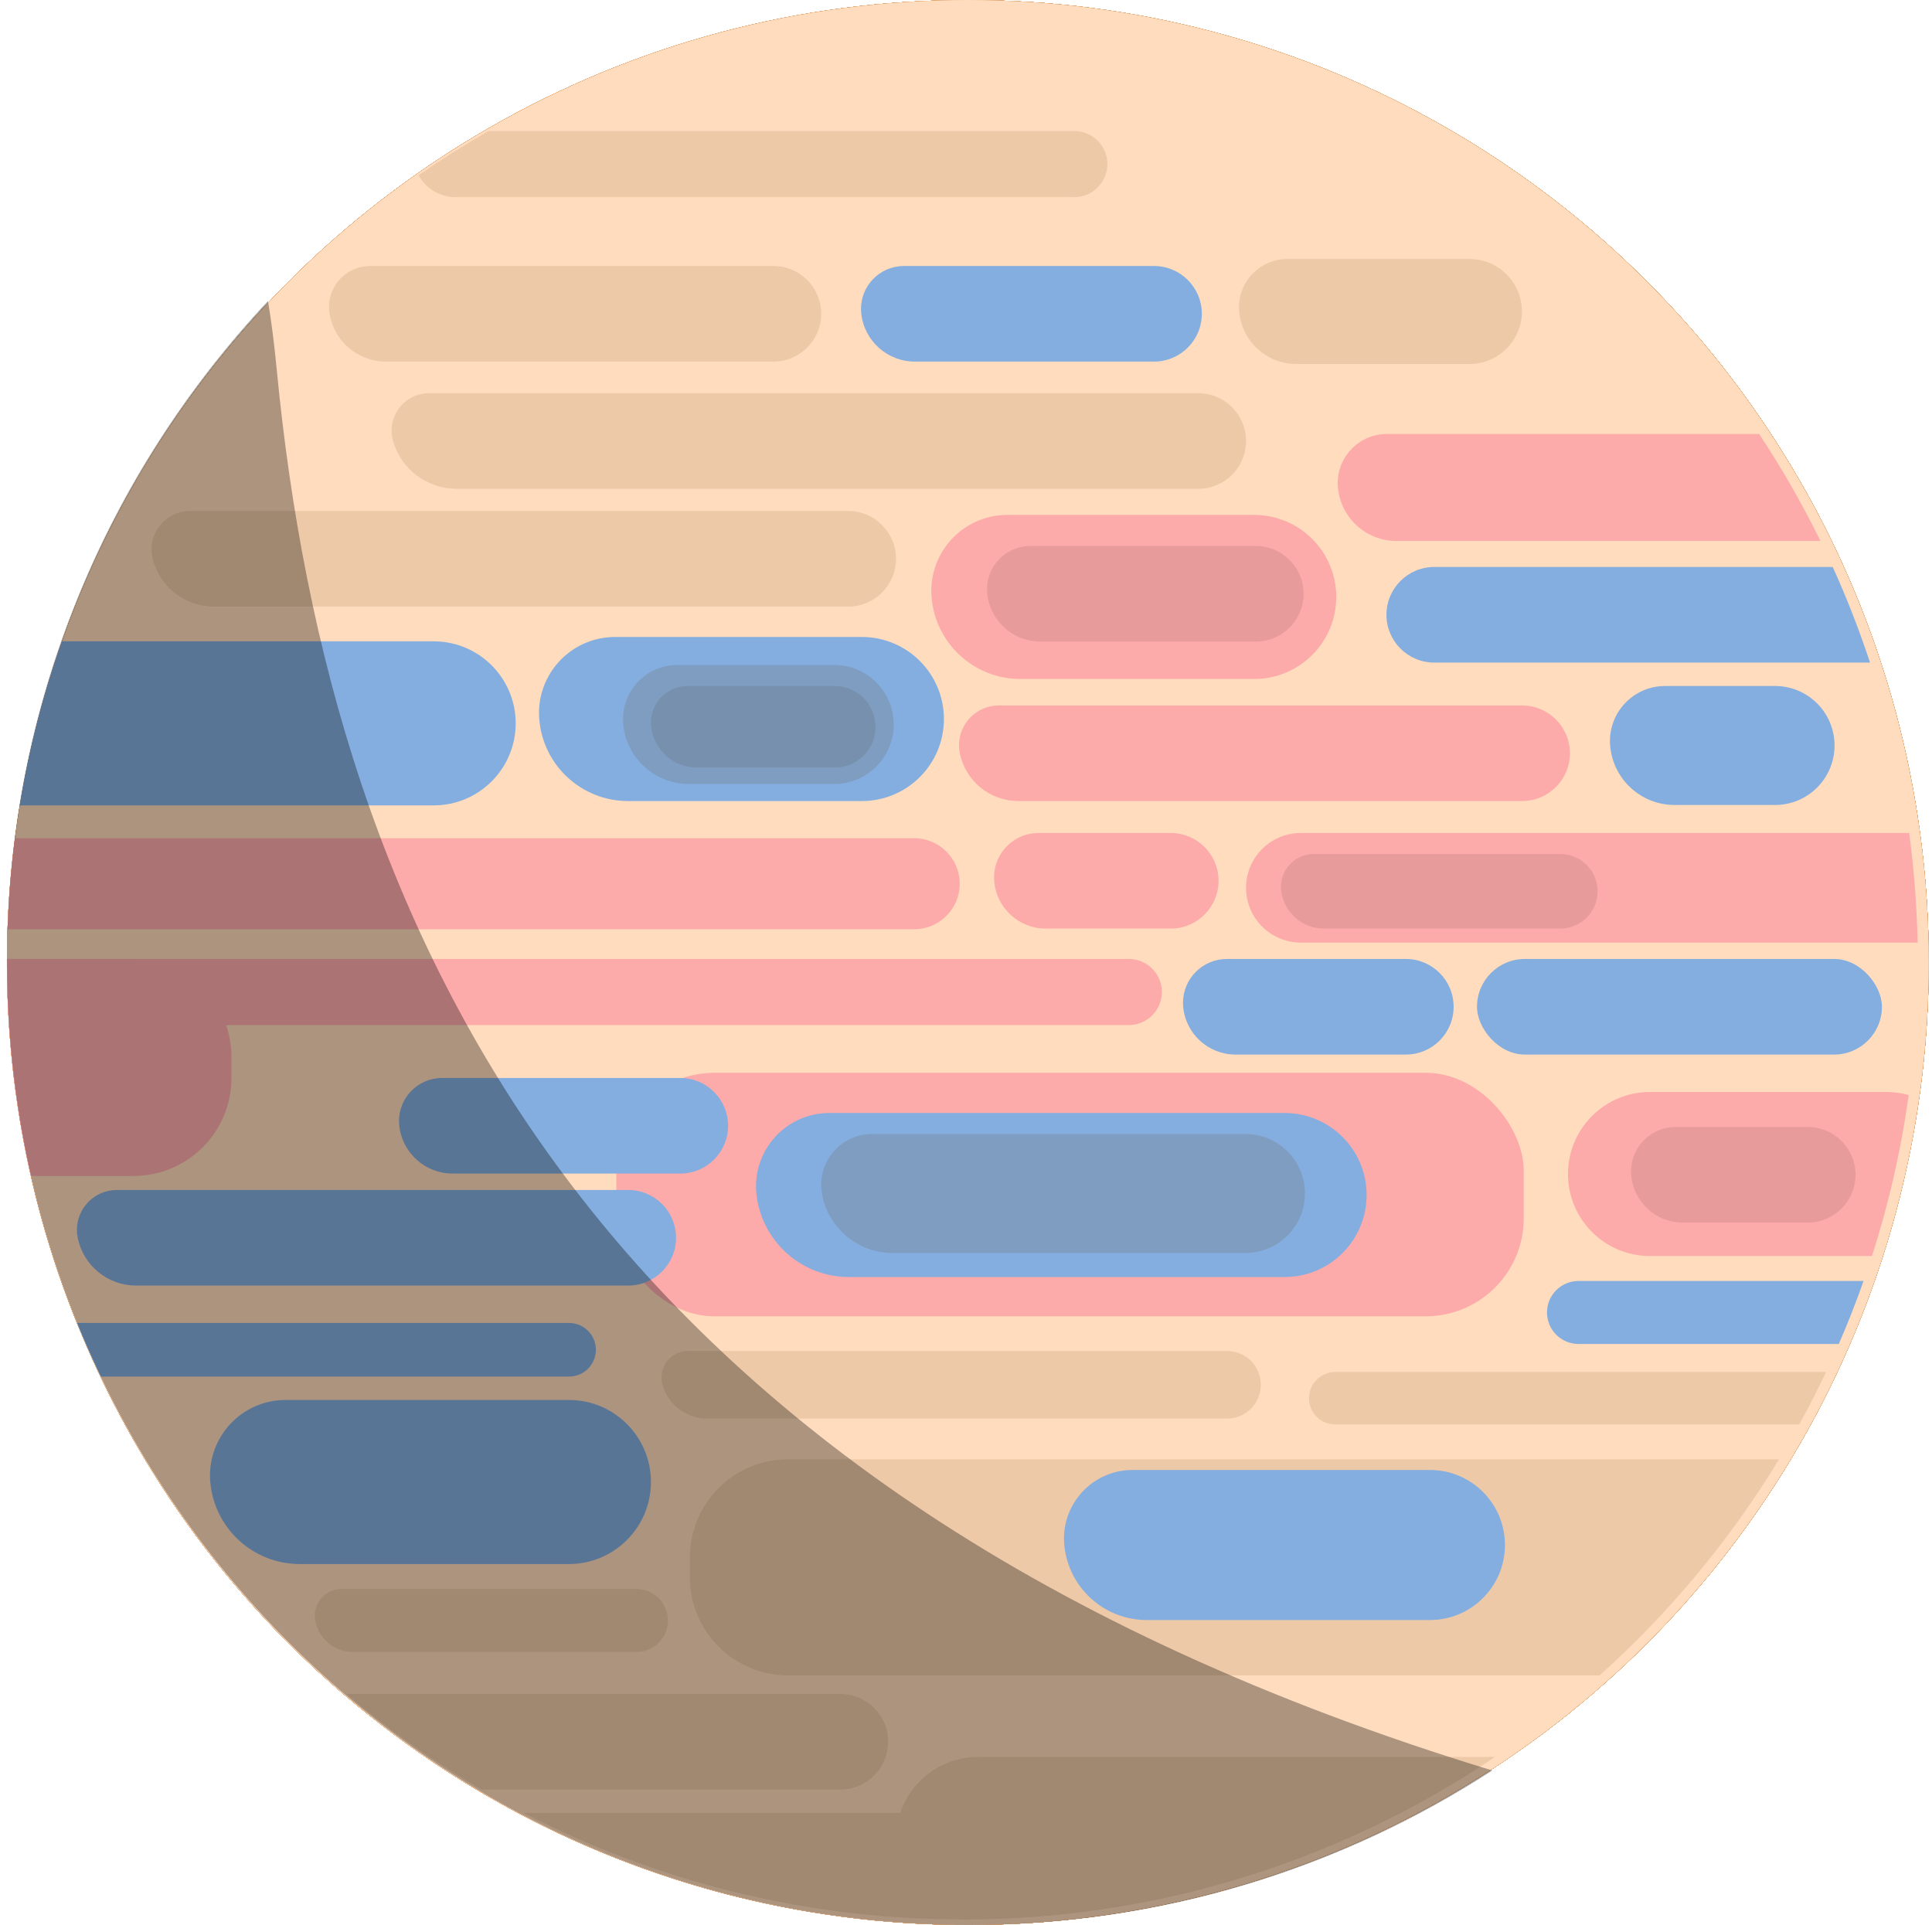 <?xml version="1.0" encoding="UTF-8"?>
<svg width="276px" height="275px" viewBox="0 0 276 275" version="1.1" xmlns="http://www.w3.org/2000/svg" xmlns:xlink="http://www.w3.org/1999/xlink">
    <!-- Generator: Sketch 47.1 (45422) - http://www.bohemiancoding.com/sketch -->
    <title>Group 2</title>
    <desc>Created with Sketch.</desc>
    <defs></defs>
    <g id="Page-1" stroke="none" stroke-width="1" fill="none" fill-rule="evenodd">
        <g id="Artboard-Copy-16" transform="translate(-112, -113)">
            <g id="Group-2" transform="translate(112, 113)">
                <g id="Group">
                    <ellipse id="Oval-3" fill="#D29055" cx="138.266" cy="137.5" rx="137.266" ry="137.5"></ellipse>
                    <ellipse id="Oval-3-Copy-2" fill="#D29055" cx="138.266" cy="137.5" rx="137.266" ry="137.5"></ellipse>
                    <ellipse id="Oval-3-Copy-6" fill="#D29055" cx="138.266" cy="137.5" rx="137.266" ry="137.5"></ellipse>
                    <ellipse id="Oval-3-Copy-4" fill="#D29055" cx="138.266" cy="137.5" rx="137.266" ry="137.5"></ellipse>
                    <ellipse id="Oval-3-Copy-12" fill="#D29055" cx="138.266" cy="137.5" rx="137.266" ry="137.5"></ellipse>
                    <ellipse id="Oval-3-Copy-11" fill="#D29055" cx="138.266" cy="137.5" rx="137.266" ry="137.5"></ellipse>
                    <ellipse id="Oval-3-Copy-10" fill="#D29055" cx="138.266" cy="137.5" rx="137.266" ry="137.5"></ellipse>
                    <ellipse id="Oval-3-Copy-8" fill="#D29055" cx="138.266" cy="137.5" rx="137.266" ry="137.5"></ellipse>
                    <ellipse id="Oval-3-Copy-20" fill="#D29055" cx="138.266" cy="137.5" rx="137.266" ry="137.5"></ellipse>
                    <ellipse id="Oval-3-Copy-19" fill="#D29055" cx="138.266" cy="137.5" rx="137.266" ry="137.5"></ellipse>
                    <ellipse id="Oval-3-Copy-18" fill="#D29055" cx="138.266" cy="137.5" rx="137.266" ry="137.5"></ellipse>
                    <ellipse id="Oval-3-Copy-17" fill="#D29055" cx="138.266" cy="137.5" rx="137.266" ry="137.5"></ellipse>
                    <ellipse id="Oval-3-Copy-16" fill="#FFDCBD" cx="138.266" cy="137.5" rx="137.266" ry="137.5"></ellipse>
                    <path d="M68.789,255.656 C61.952,251.66 55.493,247.086 49.479,242 L120.044,242 L120.044,242 C123.815,242 126.873,245.057 126.873,248.828 L126.873,248.828 C126.873,252.599 123.815,255.656 120.044,255.656 L68.789,255.656 Z" id="Combined-Shape" fill="#EEC9A8"></path>
                    <path d="M1.064,132.751 C1.213,128.362 1.568,124.026 2.121,119.751 L130.602,119.751 L130.602,119.751 C134.192,119.751 137.102,122.661 137.102,126.251 L137.102,126.251 C137.102,129.841 134.192,132.751 130.602,132.751 L1.064,132.751 Z" id="Combined-Shape" fill="#FDAAAA"></path>
                    <path d="M4.398,168 C2.164,158.186 0.984,147.97 0.984,137.478 C0.984,137.319 0.984,137.159 0.985,137 L19.062,137 L19.062,137 C26.794,137 33.062,143.268 33.062,151 L33.062,154 C33.062,161.732 26.794,168 19.062,168 L4.398,168 Z" id="Combined-Shape" fill="#FDAAAA"></path>
                    <path d="M14.398,196.66 C13.193,194.148 12.061,191.594 11.007,189 L81.297,189 L81.297,189 C83.412,189 85.127,190.715 85.127,192.83 L85.127,192.83 C85.127,194.945 83.412,196.66 81.297,196.66 L14.398,196.66 Z" id="Combined-Shape" fill="#84AEDF"></path>
                    <path d="M272.736,119 C273.428,124.134 273.836,129.358 273.943,134.656 L185.834,134.656 L185.834,134.656 C181.51,134.656 178.006,131.151 178.006,126.828 L178.006,126.828 L178.006,126.828 C178.006,122.505 181.51,119 185.834,119 L185.834,119 L272.736,119 Z" id="Combined-Shape" fill="#FDAAAA"></path>
                    <path d="M2.81,115.059 C4.14,106.985 6.175,99.15 8.851,91.62 L61.951,91.62 L61.951,91.62 C68.424,91.62 73.671,96.867 73.671,103.339 L73.671,103.339 C73.671,109.812 68.424,115.059 61.951,115.059 L2.81,115.059 Z" id="Combined-Shape" fill="#84AEDF"></path>
                    <path d="M1.273,146.44 C1.081,143.477 0.984,140.489 0.984,137.478 C0.984,137.319 0.984,137.159 0.985,137 L161.264,137 L161.264,137 C163.871,137 165.984,139.113 165.984,141.72 L165.984,141.72 C165.984,144.327 163.871,146.44 161.264,146.44 L1.273,146.44 Z" id="Combined-Shape" fill="#FDAAAA"></path>
                    <path d="M59.798,25.038 C63.031,22.793 66.365,20.684 69.793,18.719 L153.475,18.719 L153.475,18.719 C156.082,18.719 158.195,20.832 158.195,23.439 L158.195,23.439 C158.195,26.046 156.082,28.159 153.475,28.159 L65.045,28.159 C62.813,28.159 60.821,26.922 59.798,25.038 Z" id="Combined-Shape" fill="#EEC9A8"></path>
                    <path d="M261.819,81 C263.828,85.43 265.608,89.988 267.144,94.656 L204.891,94.656 L204.891,94.656 C201.12,94.656 198.063,91.599 198.063,87.828 L198.063,87.828 L198.063,87.828 C198.063,84.057 201.12,81 204.891,81 L204.891,81 L261.819,81 Z" id="Combined-Shape" fill="#84AEDF"></path>
                    <path d="M272.67,156.44 C271.575,164.342 269.807,172.029 267.424,179.439 L235.719,179.439 L235.719,179.439 C229.247,179.439 224,174.192 224,167.719 L224,167.719 L224,167.719 C224,161.247 229.247,156 235.719,156 L235.719,156 L269.478,156 L269.478,156 C270.584,156 271.655,156.153 272.67,156.44 Z" id="Combined-Shape" fill="#FDAAAA"></path>
                    <path d="M266.224,183 C265.149,186.051 263.969,189.053 262.688,192 L225.5,192 L225.5,192 C223.015,192 221,189.985 221,187.5 L221,187.5 L221,187.5 C221,185.015 223.015,183 225.5,183 L225.5,183 L266.224,183 Z" id="Combined-Shape" fill="#84AEDF"></path>
                    <path d="M260.872,196 C259.668,198.544 258.387,201.045 257.033,203.5 L190.75,203.5 L190.75,203.5 C188.679,203.5 187,201.821 187,199.75 L187,199.75 L187,199.75 C187,197.679 188.679,196 190.75,196 L190.75,196 L260.872,196 Z" id="Combined-Shape" fill="#EEC9A8"></path>
                    <path d="M254.149,208.478 C247.149,219.995 238.497,230.395 228.524,239.345 L112.562,239.345 L112.562,239.345 C104.83,239.345 98.562,233.077 98.562,225.345 L98.562,222.478 C98.562,214.746 104.83,208.478 112.562,208.478 L112.562,208.478 L254.149,208.478 Z" id="Combined-Shape" fill="#EEC9A8"></path>
                    <path d="M137.377,274.205 C137.411,274.205 137.444,274.205 137.478,274.205 C165.653,274.205 191.835,265.653 213.577,251 L139.719,251 C133.247,251 128,256.247 128,262.719 L128,262.719 L128,262.719 C128,268.39 132.027,273.12 137.377,274.205 Z" id="Combined-Shape" fill="#EEC9A8"></path>
                    <path d="M74.86,259 C93.615,268.717 114.907,274.205 137.478,274.205 C149.433,274.205 161.029,272.665 172.08,269.773 C170.623,263.597 165.075,259 158.454,259 L158.454,259 L74.86,259 Z" id="Combined-Shape" fill="#EEC9A8"></path>
                    <rect id="Combined-Shape" fill="#84AEDF" x="211" y="137" width="57.848" height="13.656" rx="6.828"></rect>
                    <rect id="Rectangle-2-Copy-2" fill="#FDAAAA" x="88.043" y="153.261" width="129.634" height="34.783" rx="14"></rect>
                    <path d="M251.307,62 C254.54,66.883 257.468,71.985 260.065,77.281 L199.491,77.281 L199.491,77.281 C195.148,77.281 191.523,73.966 191.135,69.64 L191.135,69.64 L191.135,69.64 C190.79,65.782 193.637,62.374 197.496,62.028 C197.704,62.009 197.913,62 198.122,62 L198.122,62 L251.307,62 Z" id="Combined-Shape" fill="#FDAAAA"></path>
                    <path d="M61.296,56.172 L171.177,56.172 L171.177,56.172 C174.948,56.172 178.006,59.229 178.006,63 L178.006,63 L178.006,63 C178.006,66.771 174.948,69.828 171.177,69.828 L65.207,69.828 L65.207,69.828 C61.002,69.828 57.306,67.042 56.149,63 L56.149,63 L56.149,63 C55.335,60.157 56.979,57.193 59.822,56.379 C60.301,56.242 60.797,56.172 61.296,56.172 Z" id="Rectangle-2-Copy-18" fill="#EEC9A8"></path>
                    <path d="M16.694,170 L89.749,170 L89.749,170 C93.52,170 96.577,173.057 96.577,176.828 L96.577,176.828 L96.577,176.828 C96.577,180.599 93.52,183.656 89.749,183.656 L19.437,183.656 L19.437,183.656 C15.386,183.656 11.898,180.799 11.101,176.828 L11.101,176.828 L11.101,176.828 C10.48,173.739 12.481,170.732 15.57,170.112 C15.94,170.037 16.316,170 16.694,170 Z" id="Rectangle-2-Copy-21" fill="#84AEDF"></path>
                    <path d="M98.29,193 L175.287,193 L175.287,193 C177.954,193 180.117,195.162 180.117,197.83 L180.117,197.83 L180.117,197.83 C180.117,200.498 177.954,202.66 175.287,202.66 L101.033,202.66 L101.033,202.66 C98.062,202.66 95.452,200.688 94.641,197.83 L94.641,197.83 L94.641,197.83 C94.068,195.815 95.238,193.717 97.254,193.144 C97.591,193.049 97.94,193 98.29,193 Z" id="Rectangle-2-Copy-23" fill="#EEC9A8"></path>
                    <path d="M148.36,119 L167.25,119 L167.25,119 C171.021,119 174.078,122.057 174.078,125.828 L174.078,125.828 L174.078,125.828 C174.078,129.599 171.021,132.656 167.25,132.656 L149.388,132.656 L149.388,132.656 C145.526,132.656 142.317,129.679 142.027,125.828 L142.027,125.828 L142.027,125.828 C141.763,122.33 144.385,119.281 147.883,119.018 C148.041,119.006 148.2,119 148.36,119 Z" id="Rectangle-2-Copy-30" fill="#FDAAAA"></path>
                    <path d="M237.867,98 L253.578,98 L253.578,98 C258.273,98 262.078,101.806 262.078,106.5 L262.078,106.5 L262.078,106.5 C262.078,111.194 258.273,115 253.578,115 L239.228,115 L239.228,115 C234.412,115 230.405,111.3 230.02,106.5 L230.02,106.5 L230.02,106.5 C229.673,102.167 232.905,98.372 237.238,98.025 C237.447,98.008 237.657,98 237.867,98 Z" id="Rectangle-2-Copy-36" fill="#84AEDF"></path>
                    <path d="M175.262,137 L200.834,137 L200.834,137 C204.605,137 207.662,140.057 207.662,143.828 L207.662,143.828 L207.662,143.828 C207.662,147.599 204.605,150.656 200.834,150.656 L176.502,150.656 L176.502,150.656 C172.619,150.656 169.377,147.695 169.026,143.828 L169.026,143.828 L169.026,143.828 C168.713,140.384 171.252,137.338 174.696,137.026 C174.884,137.009 175.073,137 175.262,137 Z" id="Rectangle-2-Copy-32" fill="#84AEDF"></path>
                    <path d="M63.154,154 L97.184,154 L97.184,154 C100.955,154 104.012,157.057 104.012,160.828 L104.012,160.828 L104.012,160.828 C104.012,164.599 100.955,167.656 97.184,167.656 L64.661,167.656 L64.661,167.656 C60.751,167.656 57.467,164.715 57.038,160.828 L57.038,160.828 L57.038,160.828 C56.665,157.45 59.101,154.41 62.478,154.037 C62.703,154.012 62.928,154 63.154,154 Z" id="Rectangle-2-Copy-42" fill="#84AEDF"></path>
                    <path d="M52.873,38 L110.485,38 L110.485,38 C114.257,38 117.314,41.057 117.314,44.828 L117.314,44.828 L117.314,44.828 C117.314,48.599 114.257,51.656 110.485,51.656 L55.127,51.656 L55.127,51.656 C51.135,51.656 47.729,48.767 47.079,44.828 L47.079,44.828 L47.079,44.828 C46.551,41.628 48.717,38.607 51.917,38.078 C52.233,38.026 52.552,38 52.873,38 Z" id="Rectangle-2-Copy-33" fill="#EEC9A8"></path>
                    <path d="M27.151,73 L121.172,73 L121.172,73 C124.943,73 128,76.057 128,79.828 L128,79.828 L128,79.828 C128,83.599 124.943,86.656 121.172,86.656 L30.559,86.656 L30.559,86.656 C26.423,86.656 22.818,83.841 21.817,79.828 L21.817,79.828 L21.817,79.828 C21.082,76.882 22.874,73.899 25.82,73.164 C26.255,73.055 26.702,73 27.151,73 Z" id="Rectangle-2-Copy-43" fill="#EEC9A8"></path>
                    <path d="M143.907,73.561 L179.173,73.561 L179.173,73.561 C185.645,73.561 190.892,78.808 190.892,85.281 L190.892,85.281 L190.892,85.281 C190.892,91.753 185.645,97 179.173,97 L145.763,97 L145.763,97 C139.125,97 133.603,91.897 133.079,85.281 L133.079,85.281 L133.079,85.281 C132.606,79.3 137.07,74.068 143.05,73.595 C143.335,73.572 143.621,73.561 143.907,73.561 Z" id="Rectangle-2-Copy-35" fill="#FDAAAA"></path>
                    <path d="M183.906,37 L209.919,37 L209.919,37 C214.061,37 217.419,40.358 217.419,44.5 L217.419,44.5 L217.419,44.5 C217.419,48.642 214.061,52 209.919,52 L185.202,52 L185.202,52 C180.944,52 177.393,48.743 177.026,44.5 L177.026,44.5 L177.026,44.5 C176.698,40.7 179.512,37.354 183.311,37.026 C183.509,37.009 183.707,37 183.906,37 Z" id="Rectangle-2-Copy-44" fill="#EEC9A8"></path>
                    <path d="M48.796,227 L90.92,227 L90.92,227 C93.405,227 95.42,229.015 95.42,231.5 L95.42,231.5 L95.42,231.5 C95.42,233.985 93.405,236 90.92,236 L50.413,236 L50.413,236 C47.767,236 45.5,234.105 45.032,231.5 L45.032,231.5 L45.032,231.5 C44.659,229.421 46.041,227.434 48.12,227.06 C48.343,227.02 48.569,227 48.796,227 Z" id="Rectangle-2-Copy-45" fill="#EEC9A8"></path>
                    <path d="M147.176,78 L179.4,78 L179.4,78 C183.171,78 186.229,81.057 186.229,84.828 L186.229,84.828 L186.229,84.828 C186.229,88.599 183.171,91.656 179.4,91.656 L148.627,91.656 L148.627,91.656 C144.723,91.656 141.447,88.711 141.035,84.828 L141.035,84.828 L141.035,84.828 C140.675,81.436 143.132,78.395 146.524,78.035 C146.741,78.012 146.958,78 147.176,78 Z" id="Rectangle-2-Copy-46" fill="#E89B9B"></path>
                    <path d="M187.689,122 L222.899,122 L222.899,122 C225.842,122 228.229,124.386 228.229,127.33 L228.229,127.33 L228.229,127.33 C228.229,130.274 225.842,132.66 222.899,132.66 L189.139,132.66 L189.139,132.66 C186.058,132.66 183.45,130.383 183.035,127.33 L183.035,127.33 L183.035,127.33 C182.685,124.76 184.485,122.393 187.056,122.043 C187.266,122.014 187.477,122 187.689,122 Z" id="Rectangle-2-Copy-51" fill="#E89B9B"></path>
                    <path d="M239.358,161 L258.25,161 L258.25,161 C262.021,161 265.078,164.057 265.078,167.828 L265.078,167.828 L265.078,167.828 C265.078,171.599 262.021,174.656 258.25,174.656 L240.387,174.656 L240.387,174.656 C236.524,174.656 233.315,171.679 233.025,167.828 L233.025,167.828 L233.025,167.828 C232.761,164.33 235.383,161.281 238.881,161.018 C239.04,161.006 239.199,161 239.358,161 Z" id="Rectangle-2-Copy-47" fill="#E89B9B"></path>
                    <path d="M118.479,159 L183.51,159 L183.51,159 C189.983,159 195.23,164.247 195.23,170.719 L195.23,170.719 L195.23,170.719 C195.23,177.192 189.983,182.439 183.51,182.439 L121.276,182.439 L121.276,182.439 C114.543,182.439 108.873,177.405 108.075,170.719 L108.075,170.719 L108.075,170.719 C107.389,164.973 111.491,159.76 117.237,159.074 C117.649,159.025 118.064,159 118.479,159 Z" id="Rectangle-2-Copy-31" fill="#84AEDF"></path>
                    <path d="M87.863,91 L123.126,91 L123.126,91 C129.598,91 134.845,96.247 134.845,102.719 L134.845,102.719 L134.845,102.719 C134.845,109.192 129.598,114.439 123.126,114.439 L89.718,114.439 L89.718,114.439 C83.081,114.439 77.558,109.336 77.034,102.719 L77.034,102.719 L77.034,102.719 C76.561,96.739 81.025,91.507 87.006,91.034 C87.291,91.011 87.577,91 87.863,91 Z" id="Rectangle-2-Copy-39" fill="#84AEDF"></path>
                    <path d="M129.132,38 L164.862,38 L164.862,38 C168.633,38 171.69,41.057 171.69,44.828 L171.69,44.828 L171.69,44.828 C171.69,48.599 168.633,51.656 164.862,51.656 L130.694,51.656 L130.694,51.656 C126.778,51.656 123.485,48.719 123.04,44.828 L123.04,44.828 L123.04,44.828 C122.656,41.464 125.071,38.424 128.436,38.04 C128.667,38.013 128.899,38 129.132,38 Z" id="Rectangle-2-Copy-40" fill="#84AEDF"></path>
                    <path d="M96.755,95 L119.174,95 L119.174,95 C123.869,95 127.674,98.806 127.674,103.5 L127.674,103.5 L127.674,103.5 C127.674,108.194 123.869,112 119.174,112 L98.396,112 L98.396,112 C93.553,112 89.502,108.321 89.036,103.5 L89.036,103.5 L89.036,103.5 C88.625,99.237 91.747,95.447 96.01,95.036 C96.258,95.012 96.507,95 96.755,95 Z" id="Rectangle-2-Copy-48" fill="#7F9DC0"></path>
                    <path d="M98.213,98 L119.242,98 L119.242,98 C122.462,98 125.072,100.61 125.072,103.83 L125.072,103.83 L125.072,103.83 C125.072,107.05 122.462,109.66 119.242,109.66 L99.574,109.66 L99.574,109.66 C96.228,109.66 93.412,107.154 93.024,103.83 L93.024,103.83 L93.024,103.83 C92.689,100.964 94.741,98.37 97.607,98.035 C97.808,98.012 98.01,98 98.213,98 Z" id="Rectangle-2-Copy-50" fill="#7790AE"></path>
                    <path d="M124.581,162 L177.92,162 L177.92,162 C182.614,162 186.42,165.806 186.42,170.5 L186.42,170.5 L186.42,170.5 C186.42,175.194 182.614,179 177.92,179 L127.512,179 L127.512,179 C122.528,179 118.268,175.412 117.421,170.5 L117.421,170.5 L117.421,170.5 C116.739,166.546 119.392,162.787 123.347,162.106 C123.755,162.035 124.167,162 124.581,162 Z" id="Rectangle-2-Copy-49" fill="#7F9DC0"></path>
                    <path d="M40.793,200 L81.274,200 L81.274,200 C87.746,200 92.993,205.247 92.993,211.719 L92.993,211.719 L92.993,211.719 C92.993,218.192 87.746,223.439 81.274,223.439 L42.814,223.439 L42.814,223.439 C36.16,223.439 30.612,218.349 30.041,211.719 L30.041,211.719 L30.041,211.719 C29.529,205.781 33.928,200.552 39.866,200.04 C40.175,200.013 40.484,200 40.793,200 Z" id="Rectangle-2-Copy-38" fill="#84AEDF"></path>
                    <path d="M161.798,210 L204.273,210 L204.273,210 C210.194,210 214.993,214.8 214.993,220.72 L214.993,220.72 L214.993,220.72 C214.993,226.64 210.194,231.44 204.273,231.44 L163.818,231.44 L163.818,231.44 C157.715,231.44 152.613,226.797 152.041,220.72 L152.041,220.72 L152.041,220.72 C151.533,215.331 155.49,210.551 160.878,210.043 C161.184,210.014 161.491,210 161.798,210 Z" id="Rectangle-2-Copy-41" fill="#84AEDF"></path>
                    <path d="M142.688,100.783 L217.443,100.783 L217.443,100.783 C221.215,100.783 224.272,103.84 224.272,107.611 L224.272,107.611 L224.272,107.611 C224.272,111.382 221.215,114.439 217.443,114.439 L145.485,114.439 L145.485,114.439 C141.428,114.439 137.931,111.585 137.117,107.611 L137.117,107.611 L137.117,107.611 C136.487,104.534 138.47,101.528 141.547,100.898 C141.923,100.821 142.305,100.783 142.688,100.783 Z" id="Rectangle-2-Copy-37" fill="#FDAAAA"></path>
                </g>
                <path d="M38.283,43 C15.163,67.64 1,100.807 1,137.288 C1,213.344 62.561,275 138.5,275 C166.036,275 191.682,266.893 213.187,252.933 C83.481,213.389 47.187,132.495 39.515,52.615 C39.178,49.101 38.767,45.896 38.283,43 Z" id="Combined-Shape" fill="#000000" opacity="0.326"></path>
            </g>
        </g>
    </g>
</svg>